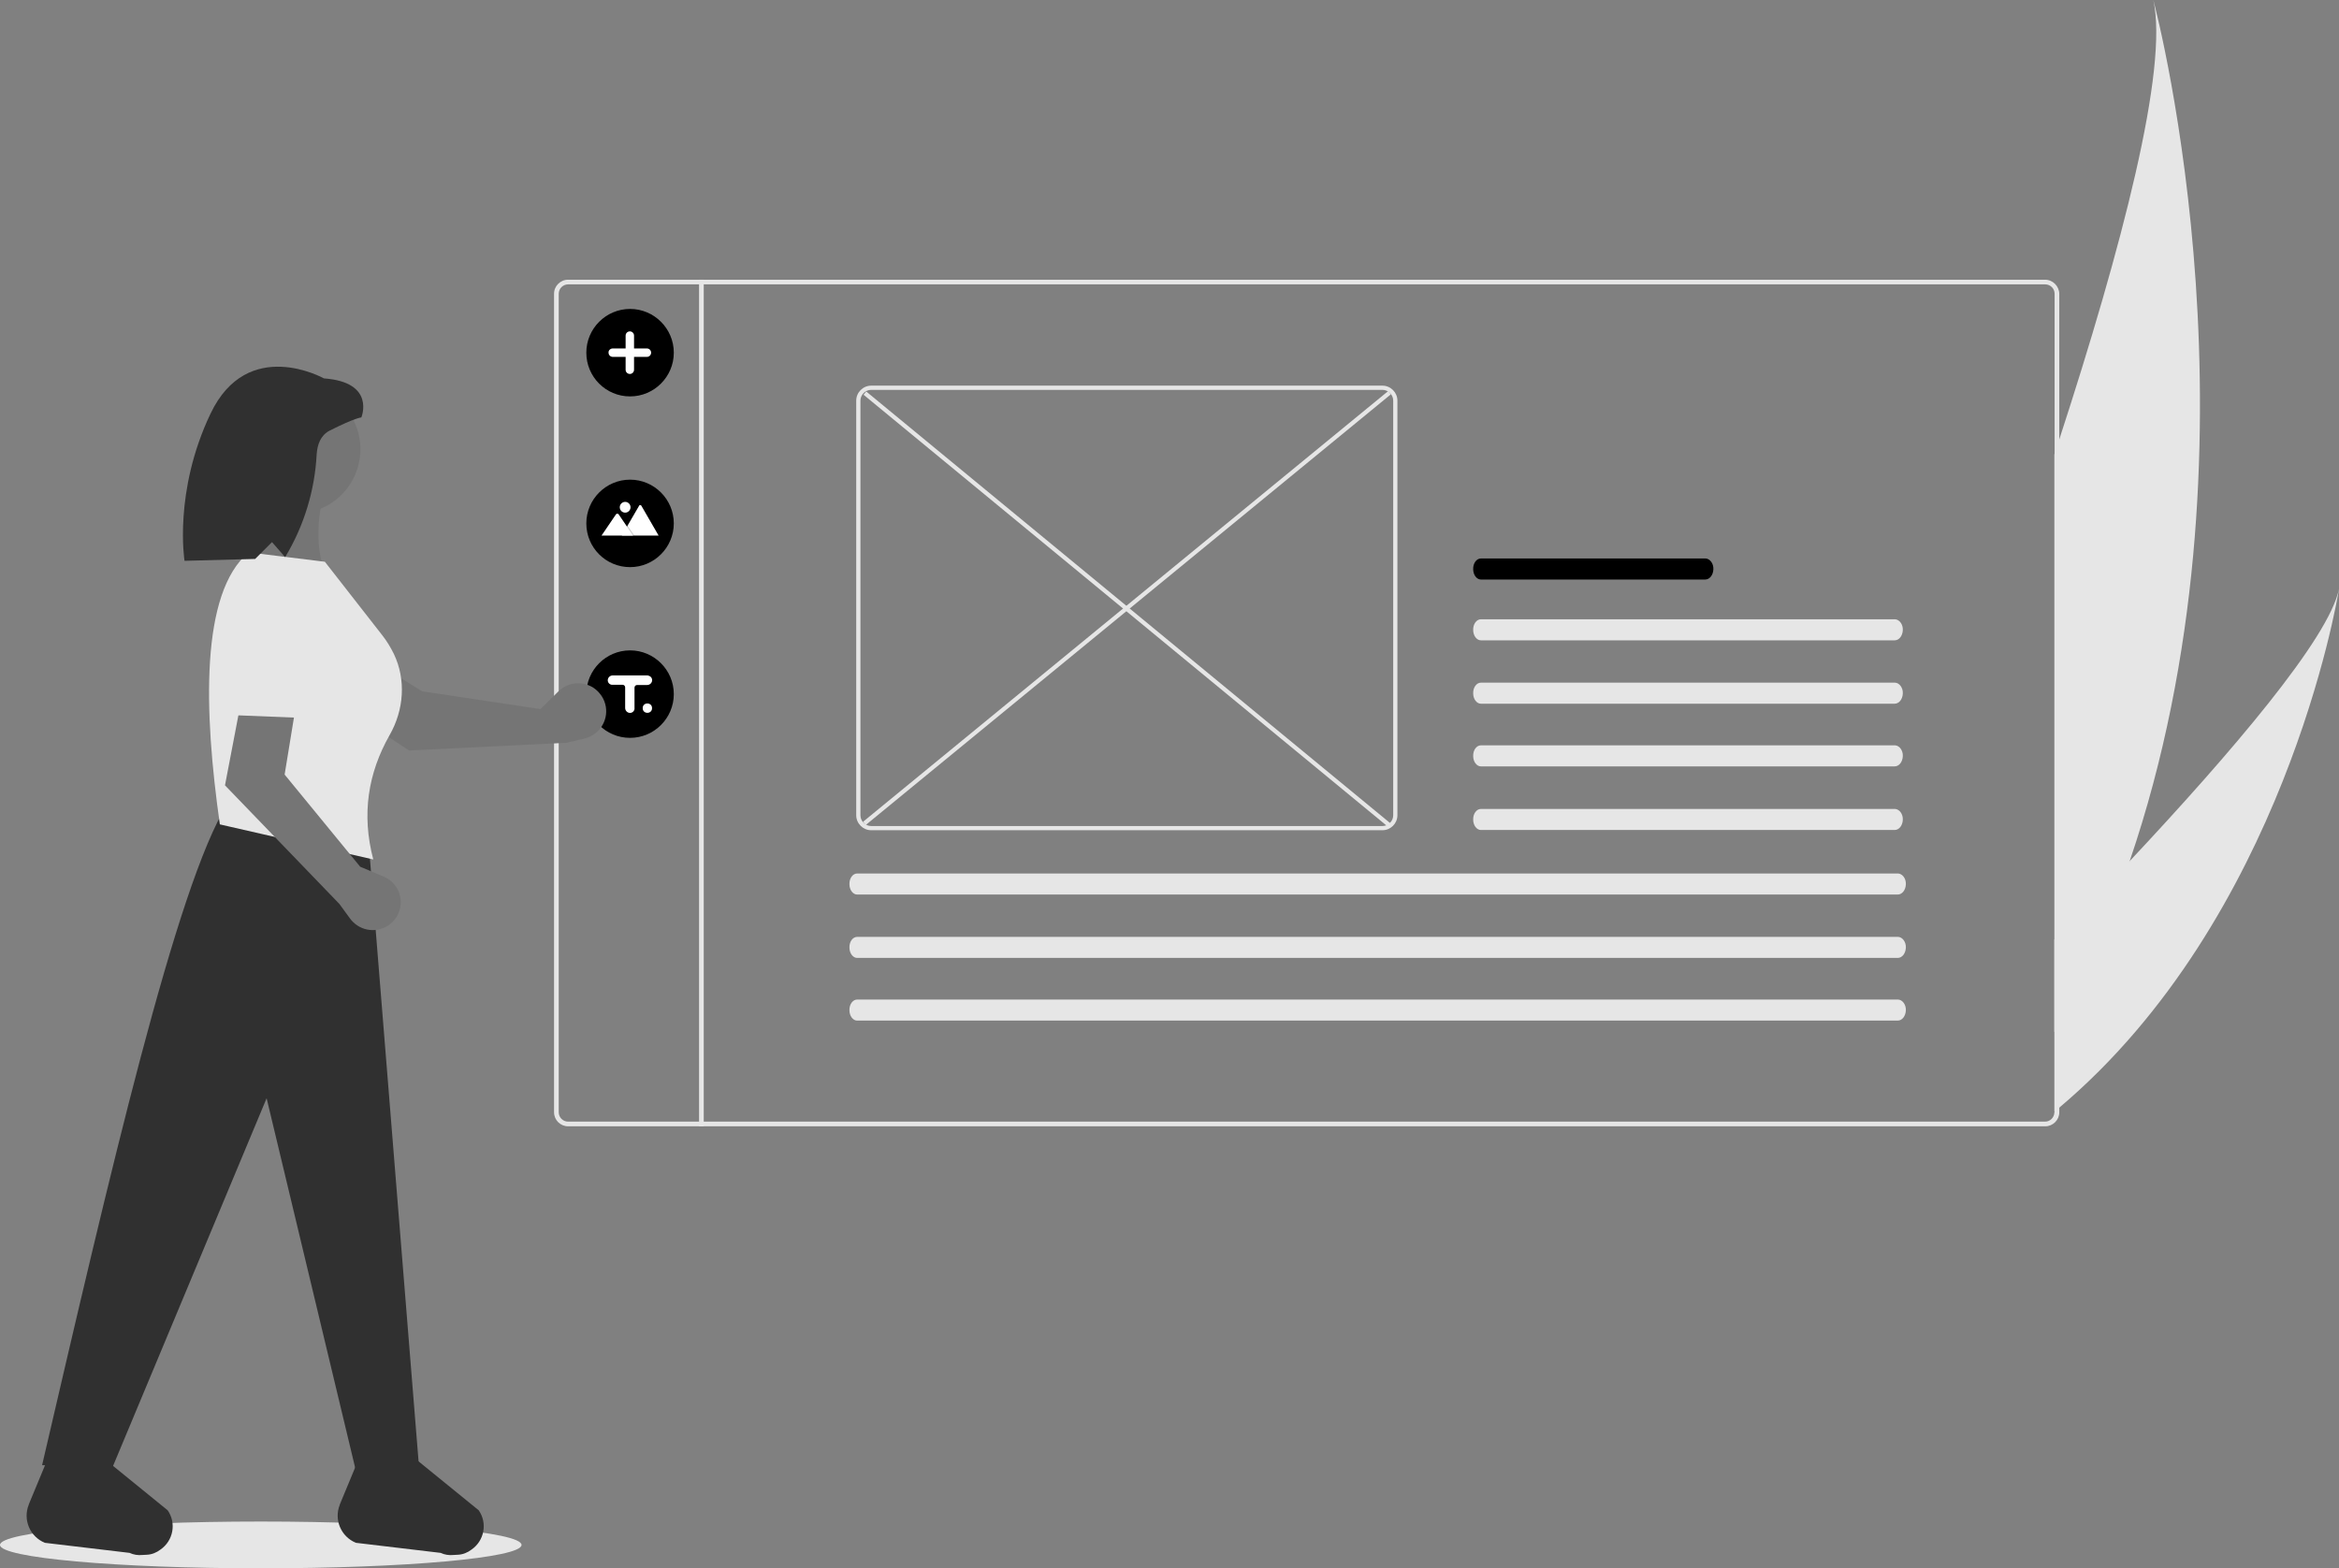 <?xml version="1.0" encoding="utf-8"?>
<!-- Generator: Adobe Illustrator 22.0.0, SVG Export Plug-In . SVG Version: 6.00 Build 0)  -->
<svg version="1.1" id="b8a77818-6ab0-46b3-bde5-d559b2498a42"
	 xmlns="http://www.w3.org/2000/svg" xmlns:xlink="http://www.w3.org/1999/xlink" x="0px" y="0px" viewBox="0 0 1000.1 670.6"
	 style="enable-background:new 0 0 1000.1 670.6;" xml:space="preserve">
<rect x="0" y="0" width="1000.1" height="670.6" fill="#808080" stroke="none"/>
<style type="text/css">
	.st0{fill:#E6E6E6;}
	.st1{fill:#FFFFFF;}
	.st2{opacity:0.2;enable-background:new    ;}
	.st3{fill:#303030;}
	.st4{fill:#757575;}
</style>
<path class="st0" d="M910.6,368.2c-8.1,23.9-18.2,47.2-30.2,69.4c-0.7,1.2-1.3,2.4-2,3.7V194.3c0.7-2,1.3-4.1,2-6.1
	c26.9-82.6,46.9-159,40.3-188.2C922.7,7.3,970.5,192.7,910.6,368.2z"/>
<path class="st0" d="M1000.1,251.8c-0.7,4.6-23.7,141-119.7,221.9c-0.7,0.6-1.3,1.1-2,1.7v-73.7c0.7-0.7,1.3-1.4,2-2
	c9.8-10.1,20-20.7,30.2-31.5C954,321.9,995.9,272.9,1000.1,251.8z"/>
<ellipse class="st0" cx="111.5" cy="660.6" rx="111.5" ry="10"/>
<path class="st0" d="M874.4,119.6H242.9c-3.3,0-6,2.7-6,6c0,0,0,0,0,0v350c0,3.3,2.7,6,6,6c0,0,0,0,0,0h631.6c3.3,0,6-2.7,6-6
	c0,0,0,0,0,0v-350C880.4,122.3,877.7,119.6,874.4,119.6C874.4,119.6,874.4,119.6,874.4,119.6z M878.4,475.6c0,2.2-1.8,4-4,4
	c0,0,0,0,0,0H242.9c-2.2,0-4-1.8-4-4c0,0,0,0,0,0v-350c0-2.2,1.8-4,4-4c0,0,0,0,0,0h631.6c2.2,0,4,1.8,4,4c0,0,0,0,0,0V475.6z"/>
<rect x="298.9" y="119.6" class="st0" width="2" height="362"/>
<path d="M250.7,150.8c0-10.3,8.4-18.7,18.7-18.7s18.7,8.4,18.7,18.7c0,10.3-8.4,18.7-18.7,18.7l0,0
	C259,169.5,250.7,161.1,250.7,150.8z"/>
<path d="M250.7,223.8c0-10.3,8.4-18.7,18.7-18.7s18.7,8.4,18.7,18.7s-8.4,18.7-18.7,18.7l0,0C259,242.5,250.7,234.1,250.7,223.8z"/>
<path d="M250.7,296.8c0-10.3,8.4-18.7,18.7-18.7s18.7,8.4,18.7,18.7s-8.4,18.7-18.7,18.7l0,0C259,315.5,250.7,307.1,250.7,296.8z"/>
<path class="st1" d="M262,149h5.5v-5.5c0-1,0.8-1.8,1.8-1.8c1,0,1.8,0.8,1.8,1.8c0,0,0,0,0,0v5.5h5.5c1,0,1.8,0.8,1.8,1.8
	c0,1-0.8,1.8-1.8,1.8h-5.5v5.5c0,1-0.8,1.8-1.8,1.8c-1,0-1.8-0.8-1.8-1.8v-5.5H262c-1,0-1.8-0.8-1.8-1.8
	C260.1,149.8,261,149,262,149L262,149z"/>
<path class="st1" d="M265.9,229h15.6c0,0,0,0,0.1,0l-7.4-12.8c-0.1-0.2-0.5-0.3-0.7-0.2c-0.1,0-0.1,0.1-0.2,0.2l-5,8.6l-0.2,0.4
	L265.9,229z"/>
<polygon class="st2" points="265.9,229 271.2,229 268.6,225.2 268.4,224.9 268.3,224.8 268,225.2 "/>
<path class="st1" d="M257.2,229h13.5l-2.6-3.8l-0.2-0.3l-3.4-5c-0.2-0.3-0.7-0.3-1-0.1c0,0,0,0-0.1,0c0,0,0,0,0,0.1L257.2,229z"/>
<circle class="st1" cx="267.3" cy="216.9" r="2.3"/>
<rect x="336.8" y="259.3" transform="matrix(0.773 -0.634 0.634 0.773 -55.74 364.487)" class="st0" width="290.5" height="1.8"/>
<rect x="481.1" y="115.2" transform="matrix(0.636 -0.772 0.772 0.636 -25.683 466.928)" class="st0" width="1.8" height="291.1"/>
<path class="st0" d="M591.1,164.9H372.5c-3.5,0-6.4,2.9-6.4,6.4v177.3c0,3.5,2.9,6.4,6.4,6.4h218.6c3.5,0,6.4-2.9,6.4-6.4V171.3
	C597.5,167.8,594.6,164.9,591.1,164.9z M372.5,353.2c-2.5,0-4.6-2.1-4.6-4.6V171.3c0-2.5,2.1-4.6,4.6-4.6h218.6
	c2.5,0,4.6,2.1,4.6,4.6v177.3c0,2.5-2.1,4.6-4.6,4.6H372.5z"/>
<g id="b7202e77-47b3-4d88-8d2a-2206841e46b2">
	<path class="st0" d="M633.2,264.8c-1.9,0-3.4,2.1-3.3,4.6c0,2.4,1.5,4.4,3.3,4.4h176.9c1.9,0,3.4-1.9,3.5-4.4s-1.5-4.5-3.3-4.6
		c0,0-0.1,0-0.1,0H633.2z"/>
</g>
<path id="bfc1215b-6465-4563-8feb-7e589d2c97b6" d="M633.2,238.8c-1.9,0-3.4,2.1-3.3,4.6c0,2.4,1.5,4.4,3.3,4.4h95.9
	c1.9,0,3.4-1.9,3.5-4.4s-1.5-4.5-3.3-4.6c0,0-0.1,0-0.1,0H633.2z"/>
<g id="e482ad8c-5b59-4aa3-8d0a-acebf632571d">
	<path class="st0" d="M633.2,291.9c-1.9,0-3.4,2.1-3.3,4.6c0,2.4,1.5,4.4,3.3,4.4h176.9c1.9,0,3.4-1.9,3.5-4.4s-1.5-4.5-3.3-4.6
		c0,0-0.1,0-0.1,0H633.2z"/>
</g>
<g id="a4240805-a668-4077-939e-34c0ef9642f4">
	<path class="st0" d="M633.2,318.7c-1.9,0-3.4,2.1-3.3,4.6c0,2.4,1.5,4.4,3.3,4.4h176.9c1.9,0,3.4-1.9,3.5-4.4s-1.5-4.5-3.3-4.6
		c0,0-0.1,0-0.1,0H633.2z"/>
</g>
<g id="ecd3311d-200b-4df1-9e16-2b2cfcf2d576">
	<path class="st0" d="M633.2,345.9c-1.9,0-3.4,2.1-3.3,4.6c0,2.4,1.5,4.4,3.3,4.4h176.9c1.9,0,3.4-1.9,3.5-4.4s-1.5-4.5-3.3-4.6
		c0,0-0.1,0-0.1,0H633.2z"/>
</g>
<g id="b12ed9b2-cc32-4c4f-a9d5-2d1deb4d0e3e">
	<path class="st0" d="M366.5,373.5c-1.9,0-3.4,2.1-3.3,4.6c0,2.4,1.5,4.4,3.3,4.4h444.9c1.9,0,3.4-1.9,3.5-4.4s-1.5-4.5-3.3-4.6
		c0,0-0.1,0-0.1,0H366.5z"/>
</g>
<g id="e10bb4bc-6df1-41b6-ac46-84090840b498">
	<path class="st0" d="M366.5,400.6c-1.9,0-3.4,2.1-3.3,4.6c0,2.4,1.5,4.4,3.3,4.4h444.9c1.9,0,3.4-1.9,3.5-4.4s-1.5-4.5-3.3-4.6
		c0,0-0.1,0-0.1,0H366.5z"/>
</g>
<g id="e3c0a870-6a35-4470-a43f-0902a465f5fb">
	<path class="st0" d="M366.5,427.4c-1.9,0-3.4,2.1-3.3,4.6c0,2.4,1.5,4.4,3.3,4.4h444.9c1.9,0,3.4-1.9,3.5-4.4s-1.5-4.5-3.3-4.6
		c0,0-0.1,0-0.1,0H366.5z"/>
</g>
<path class="st3" d="M179.5,631.5l-26.9-0.8L114,469.6L48.1,627.4L18,626.5c28.6-122.9,57.4-248,79.2-282.7l60.5,17.5L179.5,631.5z"
	/>
<path class="st3" d="M62.8,664.8l-1.9,0.1c-1.9,0.2-3.8-0.1-5.5-0.9l-36.2-4.3c-6.4-2.6-9.5-9.9-6.9-16.3c0,0,0-0.1,0-0.1l7.8-18.8
	h25.4l26.2,21.3c3.8,5.5,2.4,13-3.1,16.8C66.9,663.9,64.9,664.7,62.8,664.8z"/>
<path class="st3" d="M195.8,664.8l-1.9,0.1c-1.9,0.2-3.8-0.1-5.5-0.9l-36.2-4.3c-6.4-2.6-9.5-9.9-6.9-16.3c0,0,0-0.1,0-0.1l7.8-18.8
	h25.4l26.2,21.3c3.8,5.5,2.4,13-3.1,16.8C199.9,663.9,197.9,664.7,195.8,664.8z"/>
<path class="st4" d="M174.9,320.9l-47.5-31.3l22-13.3l31.1,19.3l50.6,7.6l7.7-7.6c4.7-4.6,12.3-4.6,16.9,0.1c0.6,0.6,1.1,1.3,1.6,2
	l0,0c3.6,5.6,1.9,13-3.7,16.5c-1.1,0.7-2.4,1.3-3.7,1.6l-7.6,1.8L174.9,320.9z"/>
<path class="st0" d="M127.6,298.1c-5.3-11-14.5-20-27.1-27.3l24.7-24.7c11.9,6.7,22.3,17.4,32,30.1L127.6,298.1z"/>
<circle class="st4" cx="126.6" cy="192.1" r="27.5"/>
<path class="st4" d="M140.5,248.2l-35-8.8c3.1-8.9,2-22.4,0-36.6h35C135.4,219.4,134,235.4,140.5,248.2z"/>
<path class="st0" d="M159.6,367.5l-65.6-15c-6.9-48.4-8.4-98.9,12.3-116.3l32.6,4l24.6,31.5c1.9,2.4,3.5,5.1,4.9,7.9
	c5.3,11.1,4.3,24-1.8,34.7C157.4,330.5,154.5,348.1,159.6,367.5z"/>
<path class="st4" d="M96.2,335.8l10.7-55.9l20.7,15.2l-5.9,36.1l32.3,39.4l10,4.2c6.1,2.5,9,9.6,6.4,15.6c-0.3,0.8-0.7,1.5-1.2,2.2
	l0,0c-3.8,5.4-11.2,6.7-16.6,3c-1.1-0.8-2.1-1.7-2.9-2.8l-4.6-6.3L96.2,335.8z"/>
<path class="st0" d="M136.7,268.8c-4.5,11.3-4.9,24.2-1.8,38.4l-34.9-1.4c-3.1-13.3-2.3-28.2,0.6-43.9L136.7,268.8z"/>
<path class="st3" d="M138.5,161.8c0,0-32.6-18.3-48.5,15.1s-11.1,62.9-11.1,62.9l30.2-0.8l7.2-7.2l5.6,6.4l0.1-0.1
	c8-13.3,12.6-28.4,13.4-43.9c0.3-4.2,1.7-8.1,5.6-10.1c11.1-5.6,13.5-5.6,13.5-5.6S160.8,163.4,138.5,161.8z"/>
<path class="st1" d="M276.8,288.8H262c-1,0-1.9,0.7-2.1,1.7c-0.2,1.1,0.5,2.1,1.6,2.3c0.1,0,0.2,0,0.3,0h4.4c0.6,0,1.1,0.5,1.1,1.1
	v8.8c0,1,0.7,1.9,1.7,2.1c1.1,0.2,2.1-0.5,2.3-1.6c0-0.1,0-0.2,0-0.3v-8.9c0-0.6,0.5-1.1,1.1-1.1h4.3c1,0,1.9-0.7,2.1-1.7
	c0.2-1.1-0.5-2.1-1.6-2.3C277.1,288.8,277,288.8,276.8,288.8z"/>
<circle class="st1" cx="276.8" cy="302.8" r="2"/>
</svg>
